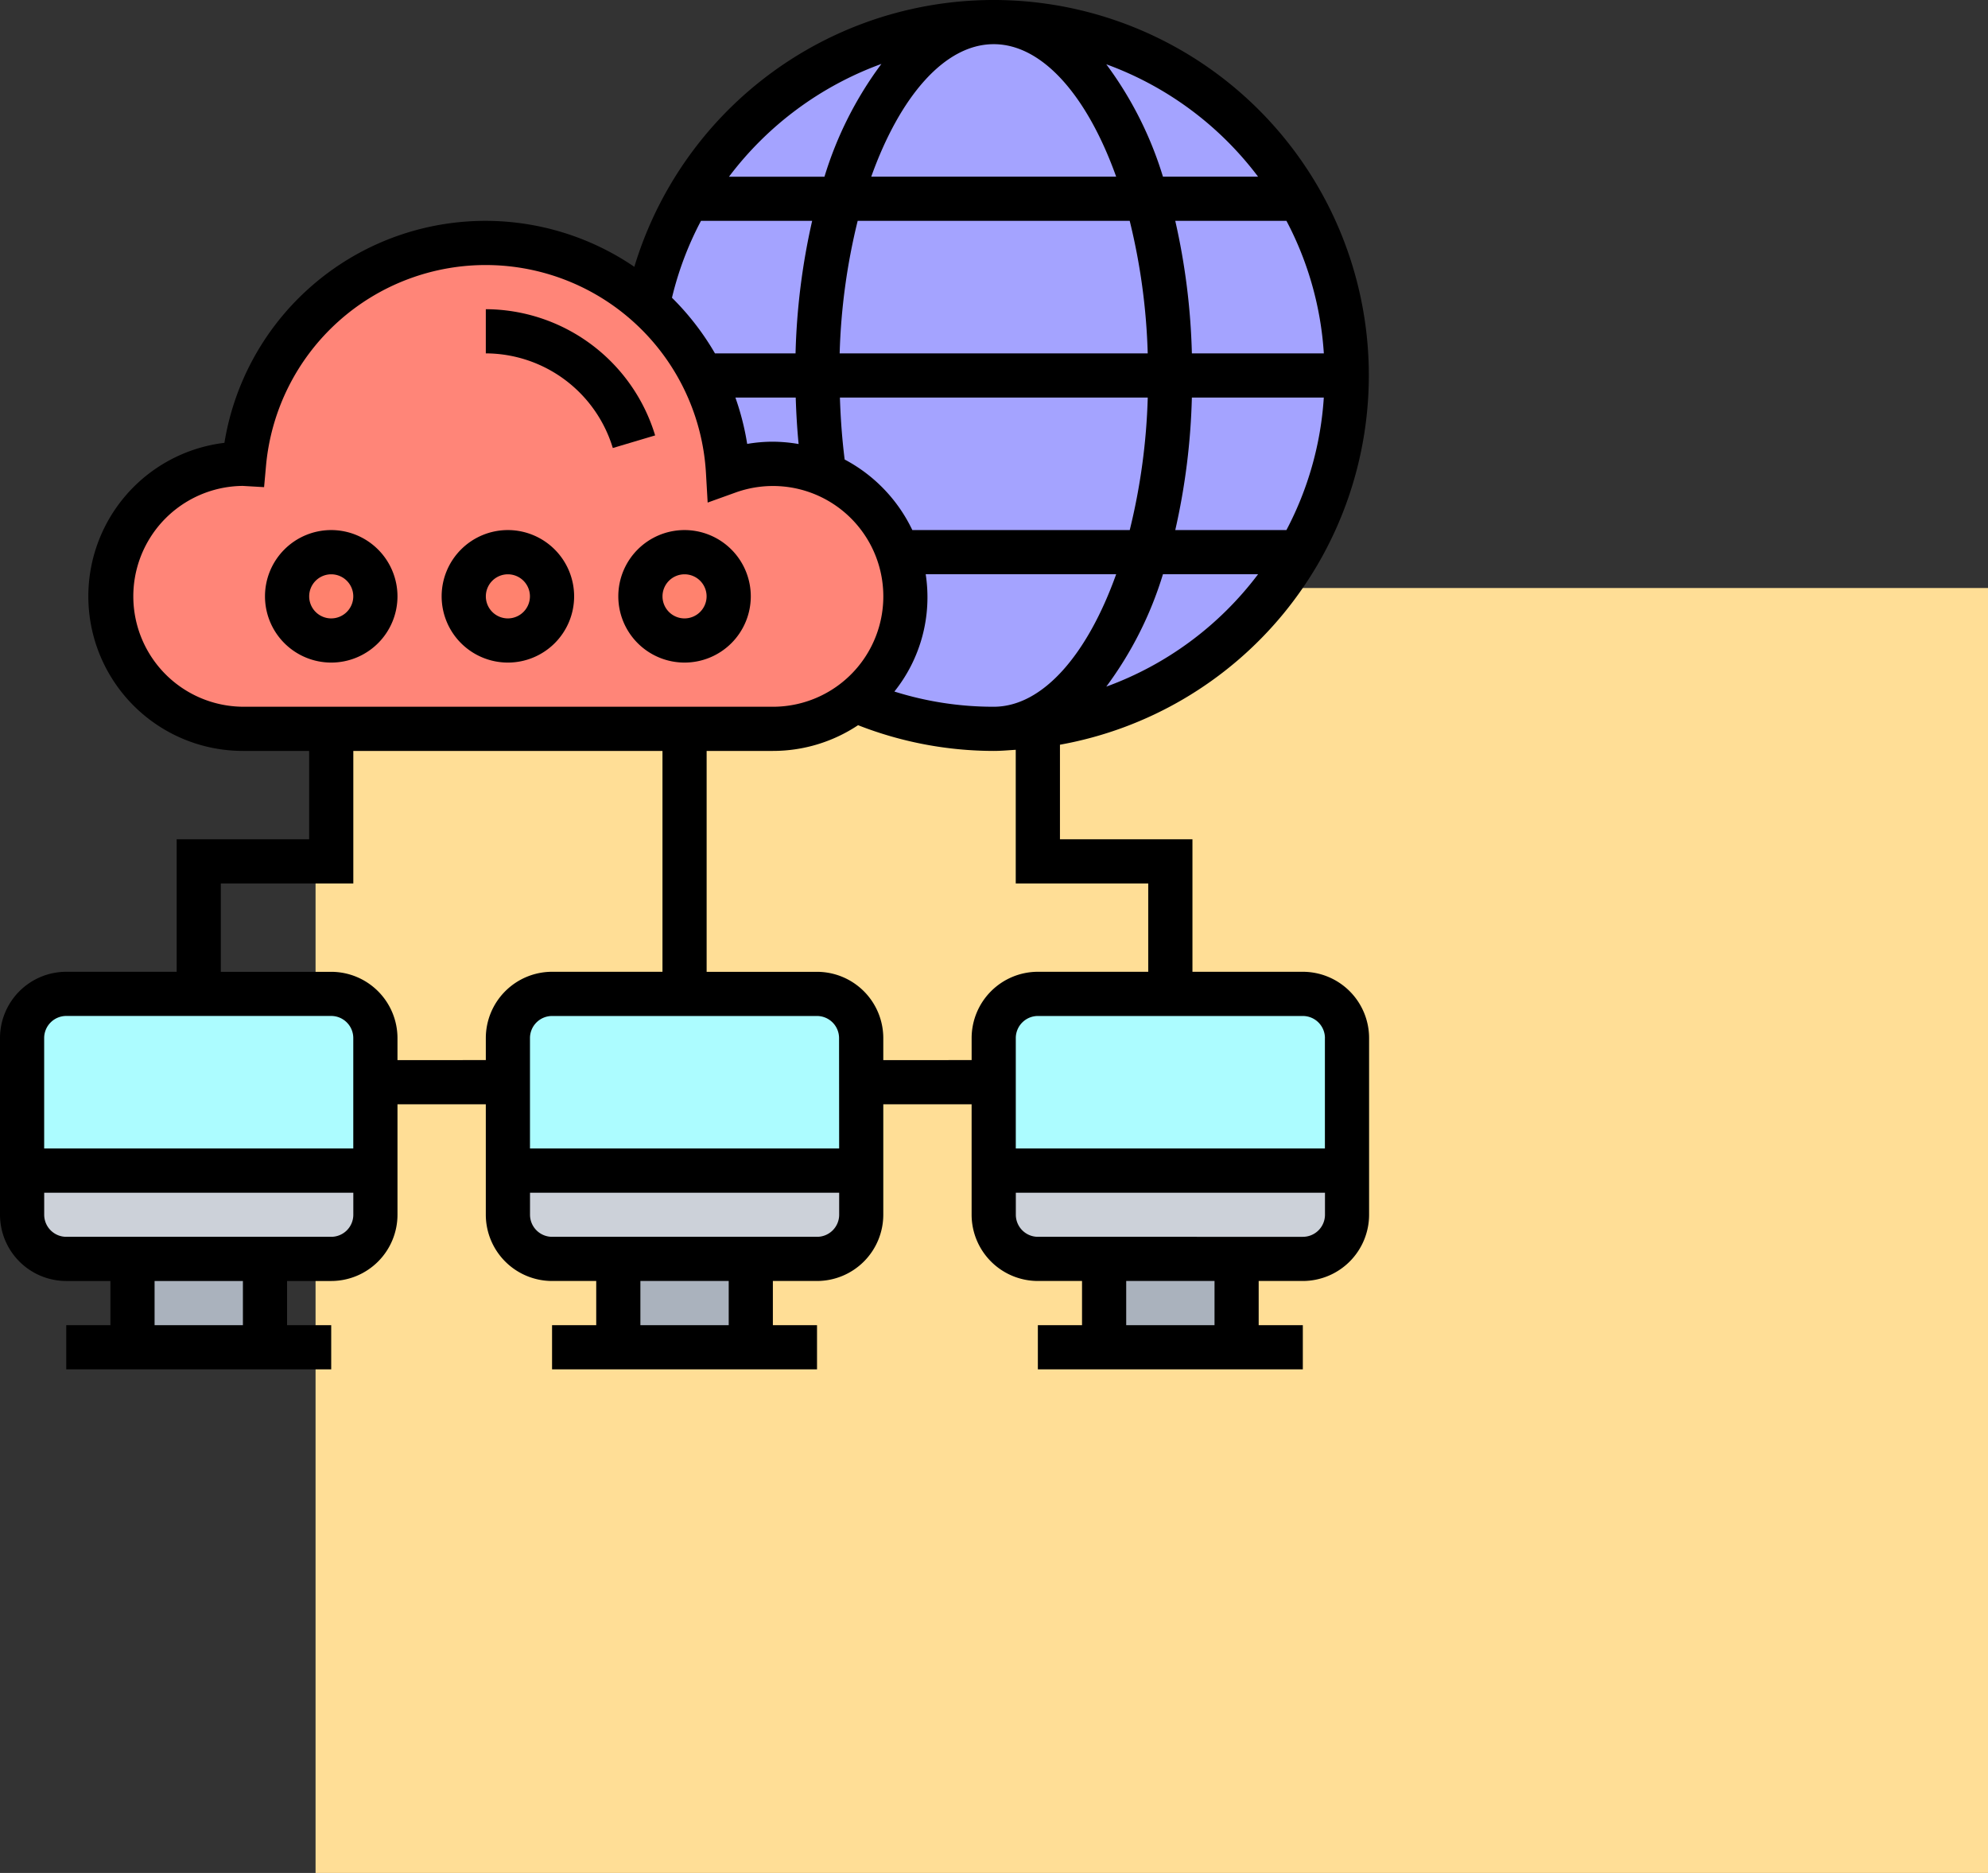 <svg id="Grupo_169215" data-name="Grupo 169215" xmlns="http://www.w3.org/2000/svg" width="261.511" height="246.335" viewBox="0 0 261.511 246.335">
  <rect x="0" y="0" width="261.511" height="246.335" fill="#333333" stroke="none"/>
  <rect id="Rectángulo_49533" data-name="Rectángulo 49533" width="220" height="169" transform="translate(41.511 77.335)" fill="#ffde96"/>
  <g id="computer" transform="translate(0 0)">
    <g id="Grupo_165772" data-name="Grupo 165772" transform="translate(2.905 2.905)">
      <g id="Grupo_165758" data-name="Grupo 165758" transform="translate(142.336 162.67)">
        <path id="Trazado_177998" data-name="Trazado 177998" d="M51,58H68.429V69.619H51Z" transform="translate(-51 -58)" fill="#aab2bd"/>
      </g>
      <g id="Grupo_165759" data-name="Grupo 165759" transform="translate(78.43 162.67)">
        <path id="Trazado_177999" data-name="Trazado 177999" d="M29,58H46.429V69.619H29Z" transform="translate(-29 -58)" fill="#aab2bd"/>
      </g>
      <g id="Grupo_165760" data-name="Grupo 165760" transform="translate(14.524 162.67)">
        <path id="Trazado_178000" data-name="Trazado 178000" d="M7,58H24.429V69.619H7Z" transform="translate(-7 -58)" fill="#aab2bd"/>
      </g>
      <g id="Grupo_165761" data-name="Grupo 165761" transform="translate(127.812 151.051)">
        <path id="Trazado_178001" data-name="Trazado 178001" d="M92.477,54v5.81a5.827,5.827,0,0,1-5.81,5.81H51.81A5.827,5.827,0,0,1,46,59.81V54Z" transform="translate(-46 -54)" fill="#ccd1d9"/>
      </g>
      <g id="Grupo_165762" data-name="Grupo 165762" transform="translate(63.906 151.051)">
        <path id="Trazado_178002" data-name="Trazado 178002" d="M70.477,54v5.81a5.827,5.827,0,0,1-5.81,5.81H29.81A5.827,5.827,0,0,1,24,59.81V54Z" transform="translate(-24 -54)" fill="#ccd1d9"/>
      </g>
      <g id="Grupo_165763" data-name="Grupo 165763" transform="translate(0 151.051)">
        <path id="Trazado_178003" data-name="Trazado 178003" d="M48.477,54v5.81a5.827,5.827,0,0,1-5.81,5.81H7.81A5.827,5.827,0,0,1,2,59.81V54Z" transform="translate(-2 -54)" fill="#ccd1d9"/>
      </g>
      <g id="Grupo_165764" data-name="Grupo 165764" transform="translate(127.812 127.812)">
        <path id="Trazado_178004" data-name="Trazado 178004" d="M92.477,51.81V69.239H46V51.81A5.827,5.827,0,0,1,51.81,46H86.668A5.827,5.827,0,0,1,92.477,51.81Z" transform="translate(-46 -46)" fill="#acfcff"/>
      </g>
      <g id="Grupo_165765" data-name="Grupo 165765" transform="translate(63.906 127.812)">
        <path id="Trazado_178005" data-name="Trazado 178005" d="M70.477,57.619V69.239H24V51.81A5.827,5.827,0,0,1,29.81,46H64.668a5.827,5.827,0,0,1,5.81,5.81Z" transform="translate(-24 -46)" fill="#acfcff"/>
      </g>
      <g id="Grupo_165766" data-name="Grupo 165766" transform="translate(0 127.812)">
        <path id="Trazado_178006" data-name="Trazado 178006" d="M48.477,57.619V69.239H2V51.81A5.827,5.827,0,0,1,7.81,46H42.668a5.827,5.827,0,0,1,5.81,5.81Z" transform="translate(-2 -46)" fill="#acfcff"/>
      </g>
      <g id="Grupo_165767" data-name="Grupo 165767" transform="translate(82.265)">
        <path id="Trazado_178007" data-name="Trazado 178007" d="M57.6,91.236A17.438,17.438,0,0,0,46.819,60.1a17.245,17.245,0,0,0-5.9,1.046,32,32,0,0,0-10.6-21.96,46.482,46.482,0,1,1,51.3,55.424A46.952,46.952,0,0,1,57.6,91.236Z" transform="translate(-30.32 -2)" fill="#a4a3ff"/>
      </g>
      <g id="Grupo_165768" data-name="Grupo 165768" transform="translate(11.619 29.048)">
        <path id="Trazado_178008" data-name="Trazado 178008" d="M110.574,58.477A17.4,17.4,0,0,1,93.145,75.906H23.429a17.429,17.429,0,1,1,0-34.858h.145A31.963,31.963,0,0,1,55.382,12a31.623,31.623,0,0,1,21.263,8.134,32,32,0,0,1,10.6,21.96,17.245,17.245,0,0,1,5.9-1.046A17.443,17.443,0,0,1,110.574,58.477Z" transform="translate(-6 -12)" fill="#ff8578"/>
      </g>
      <g id="Grupo_165769" data-name="Grupo 165769" transform="translate(81.862 69.204)">
        <circle id="Elipse_5197" data-name="Elipse 5197" cx="5.806" cy="5.806" r="5.806" transform="translate(0 0)" fill="#ff826e"/>
      </g>
      <g id="Grupo_165770" data-name="Grupo 165770" transform="translate(58.638 69.204)">
        <circle id="Elipse_5198" data-name="Elipse 5198" cx="5.806" cy="5.806" r="5.806" transform="translate(0 0)" fill="#ff826e"/>
      </g>
      <g id="Grupo_165771" data-name="Grupo 165771" transform="translate(35.414 69.204)">
        <circle id="Elipse_5199" data-name="Elipse 5199" cx="5.806" cy="5.806" r="5.806" transform="translate(0 0)" fill="#ff826e"/>
      </g>
    </g>
    <g id="Grupo_165773" data-name="Grupo 165773">
      <path id="Trazado_178009" data-name="Trazado 178009" d="M172.384,128.812H157.86V111.383H140.431V98.948A49.363,49.363,0,1,0,84.444,36.093,34.779,34.779,0,0,0,30.522,59.242a20.334,20.334,0,0,0,2.431,40.522h8.714v11.619H24.239v17.429H9.714A8.725,8.725,0,0,0,1,137.527v23.239a8.725,8.725,0,0,0,8.714,8.714h5.81v5.81H9.714v5.81H44.569v-5.81H38.763v-5.81h5.81a8.725,8.725,0,0,0,8.714-8.714V146.241H64.906v14.524a8.725,8.725,0,0,0,8.714,8.714h5.81v5.81h-5.81v5.81h34.855v-5.81h-5.807v-5.81h5.81a8.725,8.725,0,0,0,8.714-8.714V146.241h11.619v14.524a8.725,8.725,0,0,0,8.714,8.714h5.81v5.81h-5.81v5.81h34.855v-5.81h-5.807v-5.81h5.81a8.725,8.725,0,0,0,8.714-8.714V137.527A8.725,8.725,0,0,0,172.384,128.812Zm2.9,8.714v14.524H134.622V137.527a2.908,2.908,0,0,1,2.9-2.9h34.858A2.908,2.908,0,0,1,175.289,137.527ZM131.717,93.954a43.34,43.34,0,0,1-13.066-2,19.849,19.849,0,0,0,4.119-15.433h25.057C144.074,87.02,138.2,93.954,131.717,93.954Zm20.264-40.668a82.39,82.39,0,0,1-2.37,17.429h-28.6a20.452,20.452,0,0,0-8.9-9.278c-.337-2.664-.537-5.388-.625-8.151Zm-40.528-5.81a82.389,82.389,0,0,1,2.37-17.429h35.784a82.389,82.389,0,0,1,2.37,17.429Zm35.073,43.831a48.379,48.379,0,0,0,7.454-14.783h12.514A43.709,43.709,0,0,1,146.526,91.308Zm23.7-20.592H155.6a88.354,88.354,0,0,0,2.184-17.429h17.356a43.218,43.218,0,0,1-4.918,17.429Zm0-40.668a43.218,43.218,0,0,1,4.918,17.429H157.785A88.353,88.353,0,0,0,155.6,30.048Zm-3.73-5.81H153.98a48.379,48.379,0,0,0-7.454-14.783A43.709,43.709,0,0,1,166.494,24.239ZM131.717,6.81c6.484,0,12.357,6.934,16.11,17.429h-32.22c3.753-10.5,9.627-17.429,16.11-17.429Zm-14.774,2.6a48.345,48.345,0,0,0-7.489,14.832H96.894A43.935,43.935,0,0,1,116.943,9.407ZM93.211,30.048h14.623a88.353,88.353,0,0,0-2.184,17.429h-10.6a34.888,34.888,0,0,0-5.656-7.317,42.876,42.876,0,0,1,3.817-10.112ZM106.053,59.4a20.3,20.3,0,0,0-3.384-.305,19.759,19.759,0,0,0-3.381.29,34.636,34.636,0,0,0-1.551-6.1h7.936c.064,2.062.186,4.1.381,6.115Zm-73.1,34.553a14.523,14.523,0,0,1-.026-29.045h.006l2.806.163.253-2.8a29.019,29.019,0,0,1,57.873.944l.224,3.884,3.66-1.316a14.517,14.517,0,1,1,4.921,28.171ZM9.714,134.622H44.572a2.908,2.908,0,0,1,2.9,2.9v14.524H6.81V137.527A2.908,2.908,0,0,1,9.714,134.622Zm23.239,40.668H21.334v-5.81H32.953ZM44.572,163.67H9.714a2.908,2.908,0,0,1-2.9-2.9v-2.9H47.477v2.9A2.908,2.908,0,0,1,44.572,163.67Zm8.714-23.239v-2.9a8.725,8.725,0,0,0-8.714-8.714H30.048V117.193H47.477V99.764H88.145v29.048H73.621a8.725,8.725,0,0,0-8.714,8.714v2.9Zm58.1,11.619H70.716V137.527a2.908,2.908,0,0,1,2.9-2.9h34.858a2.908,2.908,0,0,1,2.9,2.9ZM96.859,175.289H85.24v-5.81H96.859Zm11.619-11.619H73.621a2.908,2.908,0,0,1-2.9-2.9v-2.9h40.668v2.9A2.908,2.908,0,0,1,108.478,163.67Zm8.714-23.239v-2.9a8.725,8.725,0,0,0-8.714-8.714H93.954V99.764h8.714a20.2,20.2,0,0,0,11.207-3.384,49.025,49.025,0,0,0,17.841,3.384c.982,0,1.938-.09,2.9-.148v17.577h17.429v11.619H137.527a8.725,8.725,0,0,0-8.714,8.714v2.9Zm43.572,34.858H149.146v-5.81h11.619Zm11.619-11.619H137.527a2.908,2.908,0,0,1-2.9-2.9v-2.9h40.667v2.9A2.908,2.908,0,0,1,172.384,163.67Z" transform="translate(-1 -1)"/>
      <path id="Trazado_178010" data-name="Trazado 178010" d="M21.714,25a8.714,8.714,0,1,0,8.714,8.714A8.725,8.725,0,0,0,21.714,25Zm0,11.619a2.9,2.9,0,1,1,2.9-2.9A2.908,2.908,0,0,1,21.714,36.619Z" transform="translate(21.858 44.716)"/>
      <path id="Trazado_178011" data-name="Trazado 178011" d="M29.714,25a8.714,8.714,0,1,0,8.714,8.714A8.725,8.725,0,0,0,29.714,25Zm0,11.619a2.9,2.9,0,1,1,2.9-2.9A2.908,2.908,0,0,1,29.714,36.619Z" transform="translate(37.096 44.716)"/>
      <path id="Trazado_178012" data-name="Trazado 178012" d="M37.714,25a8.714,8.714,0,1,0,8.714,8.714A8.725,8.725,0,0,0,37.714,25Zm0,11.619a2.9,2.9,0,1,1,2.9-2.9A2.908,2.908,0,0,1,37.714,36.619Z" transform="translate(52.335 44.716)"/>
      <path id="Trazado_178013" data-name="Trazado 178013" d="M23,15v5.81A17.526,17.526,0,0,1,39.706,33.257L45.274,31.6A23.374,23.374,0,0,0,23,15Z" transform="translate(40.906 25.667)"/>
    </g>
  </g>
</svg>
